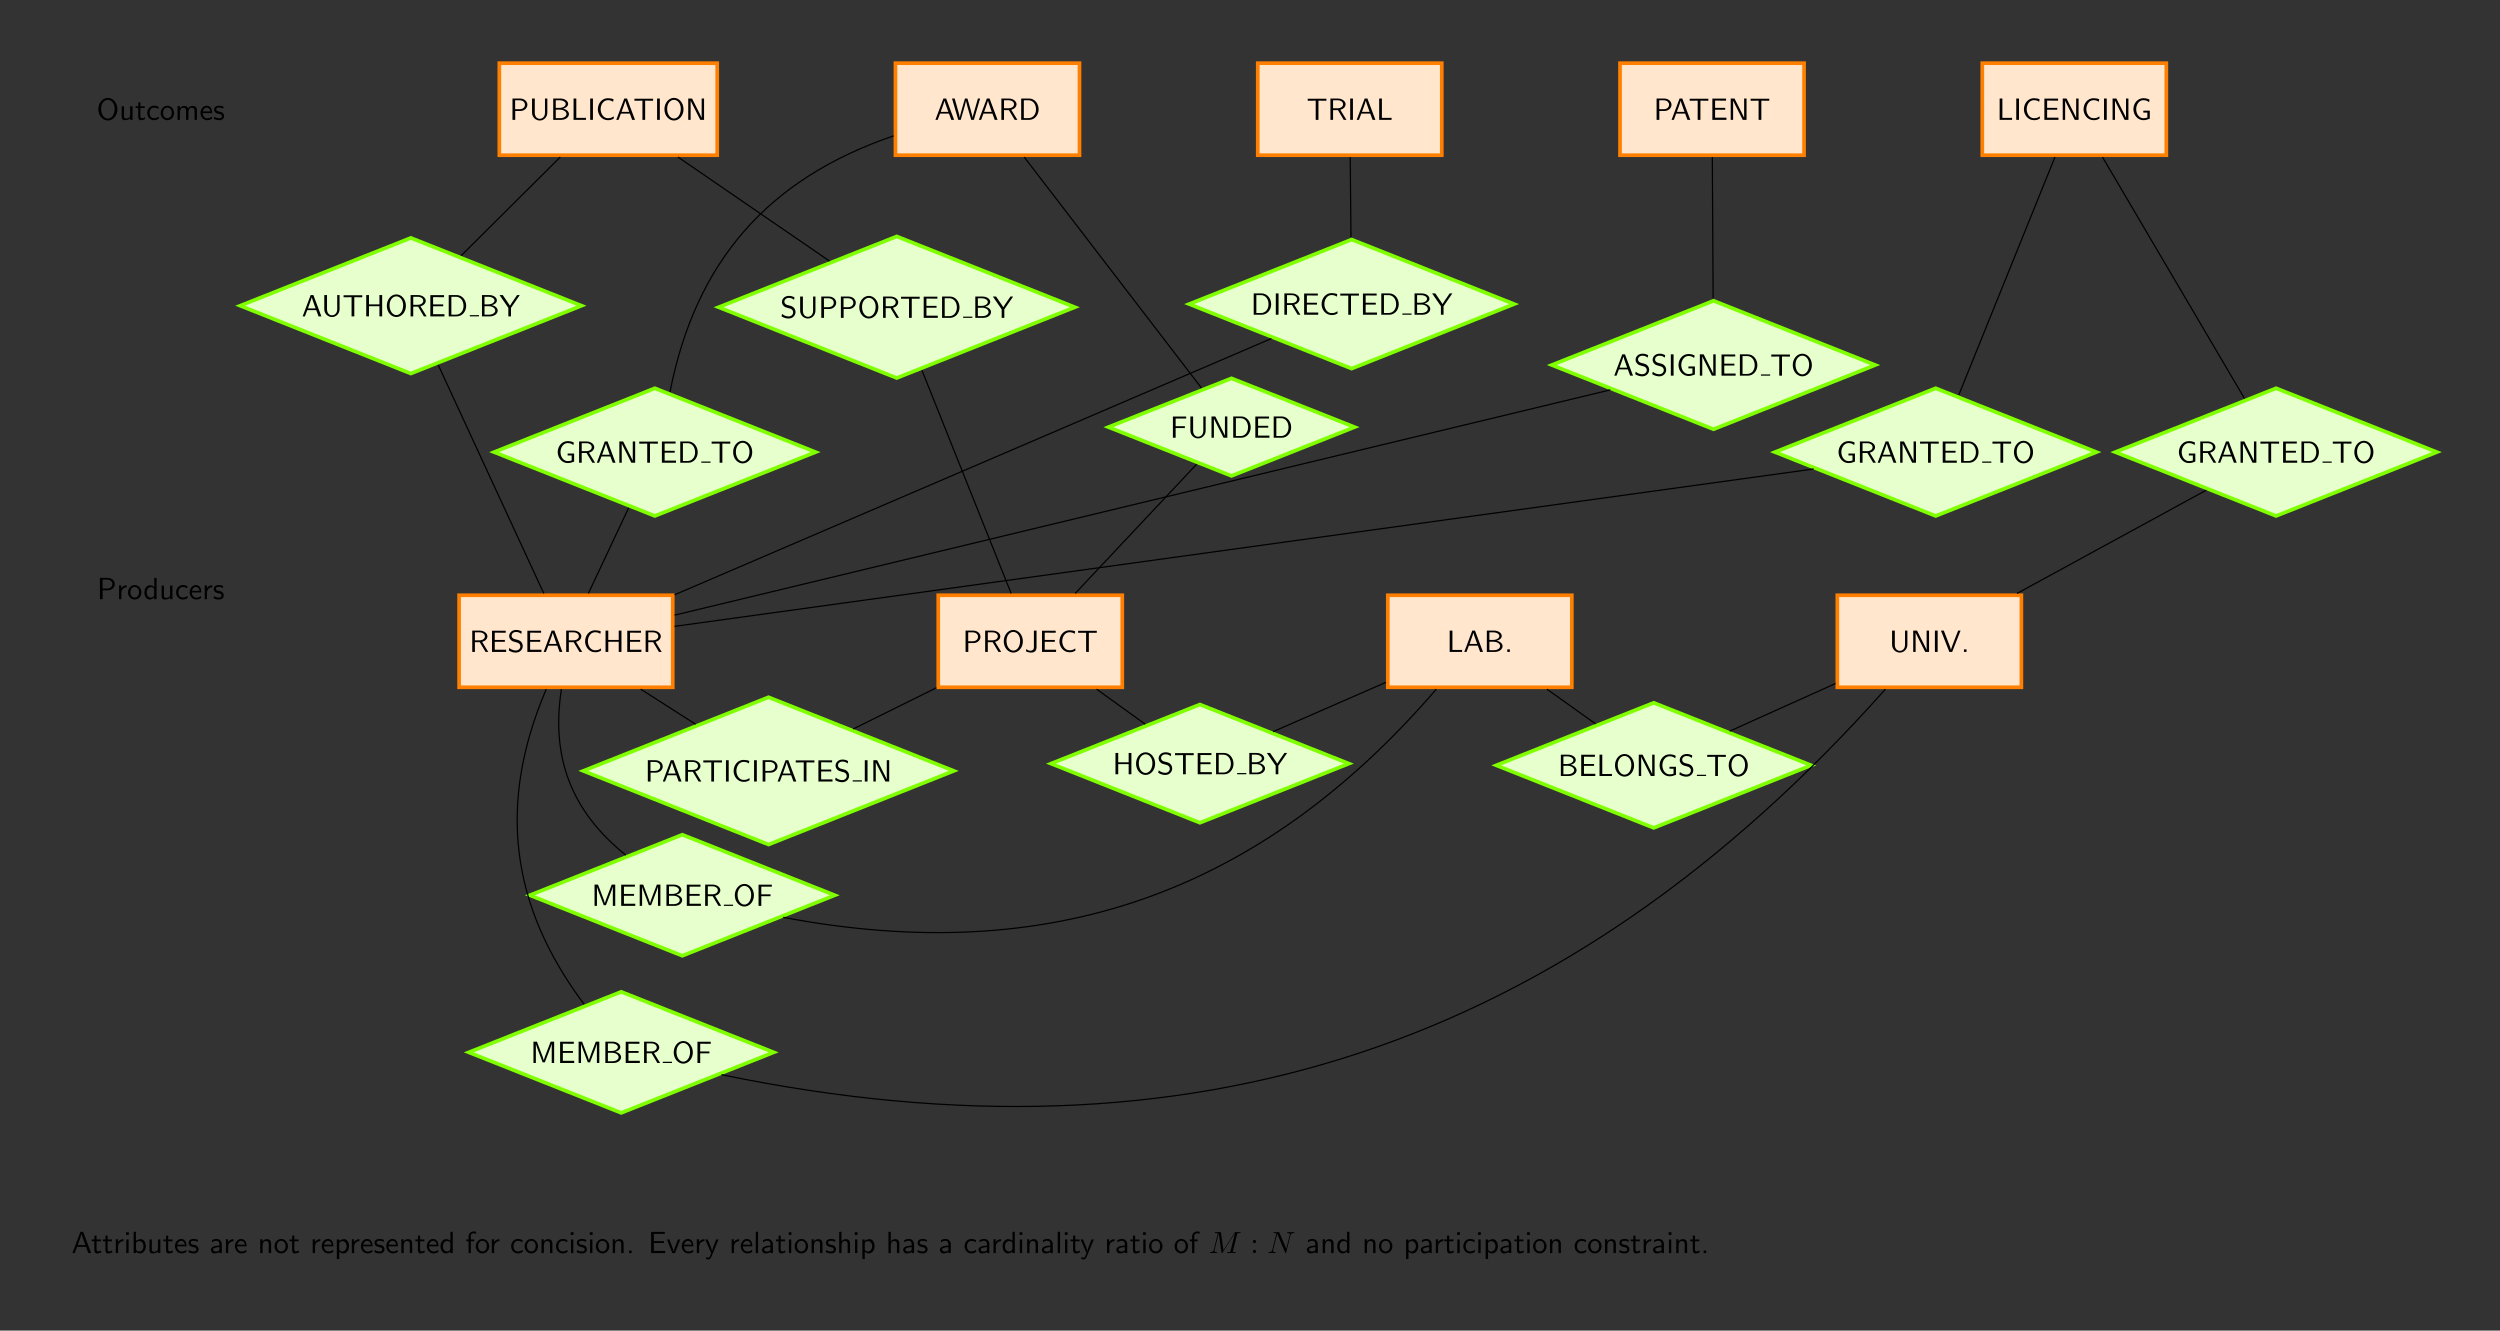 <?xml version="1.0" encoding="UTF-8"?>
<svg xmlns="http://www.w3.org/2000/svg" xmlns:xlink="http://www.w3.org/1999/xlink" width="811.995pt" height="432.183pt" viewBox="0 0 811.995 432.183" version="1.1">
<rect x="0" y="0" width="811.995" height="432.183" fill="#333333" stroke="none"/>
<defs>
<g>
<symbol overflow="visible" id="glyph0-0">
<path style="stroke:none;" d=""/>
</symbol>
<symbol overflow="visible" id="glyph0-1">
<path style="stroke:none;" d="M 3.516 -2.875 C 4.75 -2.875 5.797 -3.781 5.797 -4.906 C 5.797 -5.969 4.812 -6.922 3.438 -6.922 L 0.953 -6.922 L 0.953 0 L 1.844 0 L 1.844 -2.875 Z M 3.219 -6.359 C 4.312 -6.359 5 -5.75 5 -4.906 C 5 -4.109 4.359 -3.453 3.219 -3.453 L 1.812 -3.453 L 1.812 -6.359 Z M 3.219 -6.359 "/>
</symbol>
<symbol overflow="visible" id="glyph0-2">
<path style="stroke:none;" d="M 5.906 -6.922 L 5.141 -6.922 L 5.141 -2.312 C 5.141 -1 4.297 -0.344 3.453 -0.344 C 2.641 -0.344 1.828 -0.969 1.828 -2.312 L 1.828 -6.922 L 0.938 -6.922 L 0.938 -2.328 C 0.938 -0.875 2.109 0.219 3.453 0.219 C 4.781 0.219 5.906 -0.875 5.906 -2.328 Z M 5.906 -6.922 "/>
</symbol>
<symbol overflow="visible" id="glyph0-3">
<path style="stroke:none;" d="M 0.969 -6.922 L 0.969 0 L 3.594 0 C 5.031 0 6.078 -0.891 6.078 -1.875 C 6.078 -2.734 5.219 -3.453 4.156 -3.625 C 5.062 -3.844 5.812 -4.422 5.812 -5.188 C 5.812 -6.094 4.75 -6.922 3.328 -6.922 Z M 1.797 -3.891 L 1.797 -6.359 L 3.047 -6.359 C 4.156 -6.359 5.031 -5.828 5.031 -5.172 C 5.031 -4.578 4.328 -3.891 2.953 -3.891 Z M 1.797 -0.562 L 1.797 -3.297 L 3.234 -3.297 C 4.297 -3.297 5.281 -2.688 5.281 -1.891 C 5.281 -1.141 4.391 -0.562 3.312 -0.562 Z M 1.797 -0.562 "/>
</symbol>
<symbol overflow="visible" id="glyph0-4">
<path style="stroke:none;" d="M 1.828 -6.922 L 0.938 -6.922 L 0.938 0 L 4.969 0 L 4.969 -0.656 C 4.094 -0.641 3.203 -0.641 2.312 -0.641 L 1.828 -0.641 Z M 1.828 -6.922 "/>
</symbol>
<symbol overflow="visible" id="glyph0-5">
<path style="stroke:none;" d="M 1.828 -6.922 L 0.938 -6.922 L 0.938 0 L 1.828 0 Z M 1.828 -6.922 "/>
</symbol>
<symbol overflow="visible" id="glyph0-6">
<path style="stroke:none;" d="M 5.797 -1.141 C 5.219 -0.75 4.875 -0.531 3.891 -0.531 C 2.453 -0.531 1.562 -2.031 1.562 -3.469 C 1.562 -4.828 2.375 -6.391 3.906 -6.391 C 4.609 -6.391 5.062 -6.219 5.609 -5.875 L 5.75 -6.688 C 5.328 -6.891 4.562 -7.031 3.922 -7.031 C 2.078 -7.031 0.656 -5.469 0.656 -3.375 C 0.656 -1.797 1.844 0.109 3.922 0.109 C 4.828 0.109 5.219 -0.047 5.859 -0.453 Z M 5.797 -1.141 "/>
</symbol>
<symbol overflow="visible" id="glyph0-7">
<path style="stroke:none;" d="M 3.766 -6.922 L 2.875 -6.922 L 0.281 0 L 1.016 0 L 1.781 -2.031 L 4.688 -2.031 L 5.438 0 L 6.359 0 Z M 4.469 -2.594 L 2 -2.594 L 2.641 -4.391 C 2.844 -4.984 3.156 -5.828 3.234 -6.203 C 3.266 -6.062 3.328 -5.812 3.562 -5.156 Z M 4.469 -2.594 "/>
</symbol>
<symbol overflow="visible" id="glyph0-8">
<path style="stroke:none;" d="M 3.844 -6.219 L 4.719 -6.219 C 4.844 -6.219 4.969 -6.203 5.078 -6.203 L 6.422 -6.203 L 6.422 -6.859 L 0.359 -6.859 L 0.359 -6.203 L 1.688 -6.203 C 1.812 -6.203 1.938 -6.219 2.047 -6.219 L 2.953 -6.219 L 2.953 0 L 3.844 0 Z M 3.844 -6.219 "/>
</symbol>
<symbol overflow="visible" id="glyph0-9">
<path style="stroke:none;" d="M 6.766 -3.438 C 6.766 -5.531 5.328 -7.141 3.672 -7.141 C 1.969 -7.141 0.562 -5.516 0.562 -3.438 C 0.562 -1.328 2.031 0.219 3.656 0.219 C 5.328 0.219 6.766 -1.344 6.766 -3.438 Z M 3.672 -0.422 C 2.5 -0.422 1.453 -1.672 1.453 -3.594 C 1.453 -5.406 2.547 -6.5 3.656 -6.5 C 4.812 -6.5 5.875 -5.375 5.875 -3.594 C 5.875 -1.641 4.812 -0.422 3.672 -0.422 Z M 3.672 -0.422 "/>
</symbol>
<symbol overflow="visible" id="glyph0-10">
<path style="stroke:none;" d="M 2.188 -6.922 L 0.953 -6.922 L 0.953 0 L 1.734 0 L 1.734 -6.203 L 1.75 -6.203 C 1.938 -5.797 2.359 -4.953 2.406 -4.844 L 4.859 0 L 6.094 0 L 6.094 -6.922 L 5.312 -6.922 L 5.312 -0.703 L 5.297 -0.703 C 5.109 -1.109 4.688 -1.969 4.641 -2.078 Z M 2.188 -6.922 "/>
</symbol>
<symbol overflow="visible" id="glyph0-11">
<path style="stroke:none;" d="M 9.266 -6.922 L 8.547 -6.922 L 7.641 -3.781 C 7.375 -2.906 6.891 -1.219 6.844 -0.719 C 6.844 -0.734 6.781 -1.25 6.125 -3.516 L 5.141 -6.922 L 4.344 -6.922 L 3.438 -3.812 C 3.219 -3.047 2.719 -1.297 2.672 -0.734 L 2.656 -0.734 C 2.625 -1.141 2.359 -2.109 2.266 -2.438 L 1.797 -4.109 L 1 -6.922 L 0.141 -6.922 L 2.156 0 L 2.969 0 L 3.969 -3.453 C 4.172 -4.188 4.609 -5.672 4.672 -6.188 C 4.719 -5.891 4.953 -4.938 5.219 -4 L 6.375 0 L 7.234 0 Z M 9.266 -6.922 "/>
</symbol>
<symbol overflow="visible" id="glyph0-12">
<path style="stroke:none;" d="M 4.172 -3.25 C 5.203 -3.547 5.875 -4.25 5.875 -5.062 C 5.875 -6.047 4.781 -6.922 3.359 -6.922 L 0.953 -6.922 L 0.953 0 L 1.812 0 L 1.812 -3.156 L 3.391 -3.156 L 5.266 0 L 6.156 0 Z M 1.812 -3.766 L 1.812 -6.359 L 3.25 -6.359 C 4.406 -6.359 5.062 -5.766 5.062 -5.062 C 5.062 -4.359 4.422 -3.766 3.25 -3.766 Z M 1.812 -3.766 "/>
</symbol>
<symbol overflow="visible" id="glyph0-13">
<path style="stroke:none;" d="M 0.953 -6.922 L 0.953 0 L 3.578 0 C 5.281 0 6.625 -1.516 6.625 -3.406 C 6.625 -5.328 5.281 -6.922 3.562 -6.922 Z M 1.812 -0.562 L 1.812 -6.359 L 3.344 -6.359 C 4.734 -6.359 5.766 -5.156 5.766 -3.406 C 5.766 -1.703 4.734 -0.562 3.344 -0.562 Z M 1.812 -0.562 "/>
</symbol>
<symbol overflow="visible" id="glyph0-14">
<path style="stroke:none;" d="M 5.109 -3.281 L 5.109 -3.891 L 1.828 -3.891 L 1.828 -6.25 L 3.203 -6.25 C 3.312 -6.25 3.438 -6.234 3.562 -6.234 L 5.391 -6.234 L 5.391 -6.891 L 0.938 -6.891 L 0.938 0 L 5.516 0 L 5.516 -0.703 L 4.266 -0.703 C 4.141 -0.703 4.031 -0.703 3.906 -0.703 L 1.828 -0.703 L 1.828 -3.281 Z M 5.109 -3.281 "/>
</symbol>
<symbol overflow="visible" id="glyph0-15">
<path style="stroke:none;" d="M 5.984 -2.984 L 3.875 -2.984 L 3.875 -2.359 L 5.188 -2.359 L 5.188 -0.734 C 4.797 -0.594 4.312 -0.531 3.891 -0.531 C 2.578 -0.531 1.562 -1.859 1.562 -3.469 C 1.562 -5.031 2.547 -6.391 3.875 -6.391 C 4.672 -6.391 5.25 -6.156 5.75 -5.734 L 5.891 -6.547 C 5.328 -6.891 4.562 -7.031 3.891 -7.031 C 1.969 -7.031 0.656 -5.297 0.656 -3.469 C 0.656 -1.656 1.984 0.109 3.891 0.109 C 4.641 0.109 5.312 -0.094 5.984 -0.375 Z M 5.984 -2.984 "/>
</symbol>
<symbol overflow="visible" id="glyph0-16">
<path style="stroke:none;" d="M 4.641 -6.641 C 4.094 -6.969 3.531 -7.141 2.812 -7.141 C 1.422 -7.141 0.562 -6.156 0.562 -5.172 C 0.562 -4.75 0.703 -4.328 1.094 -3.906 C 1.516 -3.453 1.953 -3.344 2.547 -3.203 C 3.391 -2.984 3.484 -2.953 3.766 -2.719 C 3.969 -2.547 4.188 -2.219 4.188 -1.781 C 4.188 -1.125 3.641 -0.469 2.734 -0.469 C 2.328 -0.469 1.422 -0.562 0.594 -1.281 L 0.438 -0.469 C 1.312 0.078 2.109 0.219 2.734 0.219 C 4.062 0.219 4.969 -0.781 4.969 -1.891 C 4.969 -2.531 4.672 -3.016 4.453 -3.25 C 3.984 -3.75 3.656 -3.844 2.734 -4.062 C 2.156 -4.203 2 -4.25 1.688 -4.5 C 1.625 -4.562 1.344 -4.859 1.344 -5.297 C 1.344 -5.875 1.891 -6.484 2.797 -6.484 C 3.641 -6.484 4.109 -6.156 4.484 -5.844 Z M 4.641 -6.641 "/>
</symbol>
<symbol overflow="visible" id="glyph0-17">
<path style="stroke:none;" d="M 6.109 -6.922 L 5.219 -6.922 L 5.219 -3.891 L 1.828 -3.891 L 1.828 -6.922 L 0.938 -6.922 L 0.938 0 L 1.828 0 L 1.828 -3.297 L 5.219 -3.297 L 5.219 0 L 6.109 0 Z M 6.109 -6.922 "/>
</symbol>
<symbol overflow="visible" id="glyph0-18">
<path style="stroke:none;" d="M 3.875 -6.922 L 3.016 -6.922 L 3.016 -1.516 C 3.016 -1.344 3.016 -0.391 1.828 -0.391 C 1.422 -0.391 0.891 -0.562 0.562 -0.953 L 0.422 -0.203 C 0.656 -0.078 1.281 0.219 2.125 0.219 C 3.156 0.219 3.875 -0.359 3.875 -1.484 Z M 3.875 -6.922 "/>
</symbol>
<symbol overflow="visible" id="glyph0-19">
<path style="stroke:none;" d="M 1.797 -0.828 L 0.969 -0.828 L 0.969 0 L 1.797 0 Z M 1.797 -0.828 "/>
</symbol>
<symbol overflow="visible" id="glyph0-20">
<path style="stroke:none;" d="M 6.5 -6.922 L 5.719 -6.922 L 4.391 -3.516 C 4.234 -3.094 3.484 -1.172 3.406 -0.719 L 3.391 -0.719 C 3.312 -1.109 2.875 -2.219 2.797 -2.453 L 1.062 -6.922 L 0.141 -6.922 L 2.859 0 L 3.781 0 Z M 6.5 -6.922 "/>
</symbol>
<symbol overflow="visible" id="glyph0-21">
<path style="stroke:none;" d="M 6.609 -6.922 L 5.734 -6.922 L 4.188 -4.672 C 4.141 -4.594 4.094 -4.516 4.016 -4.406 L 3.406 -3.453 C 3.219 -3.766 3.219 -3.781 3.047 -4.031 L 1.078 -6.922 L 0.031 -6.922 L 2.891 -2.766 L 2.891 0 L 3.75 0 L 3.75 -2.766 Z M 6.609 -6.922 "/>
</symbol>
<symbol overflow="visible" id="glyph0-22">
<path style="stroke:none;" d="M 4.828 -3.141 L 4.828 -3.75 L 1.828 -3.75 L 1.828 -6.25 L 3.125 -6.25 C 3.25 -6.25 3.375 -6.234 3.484 -6.234 L 5.25 -6.234 L 5.25 -6.891 L 0.938 -6.891 L 0.938 0 L 1.828 0 L 1.828 -3.141 Z M 4.828 -3.141 "/>
</symbol>
<symbol overflow="visible" id="glyph0-23">
<path style="stroke:none;" d="M 5.281 -3.531 C 4.938 -2.625 4.469 -1.391 4.359 -0.922 L 4.344 -0.922 C 4.297 -1.141 4.172 -1.5 4.031 -1.922 L 2.469 -6.047 L 2.125 -6.922 L 1 -6.922 L 1 0 L 1.781 0 L 1.781 -6.188 C 1.844 -5.859 2.25 -4.781 2.5 -4.094 L 3.984 -0.219 L 4.703 -0.219 L 6.031 -3.688 C 6.344 -4.5 6.438 -4.75 6.516 -4.953 C 6.609 -5.25 6.875 -5.969 6.922 -6.188 L 6.938 -6.188 L 6.938 0 L 7.719 0 L 7.719 -6.922 L 6.578 -6.922 Z M 5.281 -3.531 "/>
</symbol>
<symbol overflow="visible" id="glyph0-24">
<path style="stroke:none;" d="M 4.344 -4.422 L 3.562 -4.422 L 3.562 -1.531 C 3.562 -0.781 3 -0.438 2.359 -0.438 C 1.656 -0.438 1.578 -0.703 1.578 -1.125 L 1.578 -4.422 L 0.812 -4.422 L 0.812 -1.094 C 0.812 -0.375 1.031 0.109 1.859 0.109 C 2.391 0.109 3.094 -0.047 3.594 -0.484 L 3.594 0 L 4.344 0 Z M 4.344 -4.422 "/>
</symbol>
<symbol overflow="visible" id="glyph0-25">
<path style="stroke:none;" d="M 1.75 -3.844 L 3.156 -3.844 L 3.156 -4.422 L 1.75 -4.422 L 1.75 -5.688 L 1.062 -5.688 L 1.062 -4.422 L 0.188 -4.422 L 0.188 -3.844 L 1.031 -3.844 L 1.031 -1.188 C 1.031 -0.594 1.172 0.109 1.859 0.109 C 2.547 0.109 3.062 -0.141 3.312 -0.266 L 3.156 -0.859 C 2.891 -0.641 2.578 -0.531 2.25 -0.531 C 1.891 -0.531 1.75 -0.828 1.75 -1.359 Z M 1.75 -3.844 "/>
</symbol>
<symbol overflow="visible" id="glyph0-26">
<path style="stroke:none;" d="M 4.094 -4.172 C 3.5 -4.5 3.156 -4.594 2.547 -4.594 C 1.172 -4.594 0.359 -3.391 0.359 -2.219 C 0.359 -0.984 1.266 0.109 2.516 0.109 C 3.047 0.109 3.594 -0.031 4.141 -0.406 L 4.078 -1.062 C 3.562 -0.672 3.031 -0.531 2.516 -0.531 C 1.688 -0.531 1.141 -1.25 1.141 -2.219 C 1.141 -3 1.5 -3.953 2.562 -3.953 C 3.078 -3.953 3.422 -3.875 3.969 -3.516 Z M 4.094 -4.172 "/>
</symbol>
<symbol overflow="visible" id="glyph0-27">
<path style="stroke:none;" d="M 4.672 -2.188 C 4.672 -3.531 3.672 -4.594 2.5 -4.594 C 1.266 -4.594 0.297 -3.5 0.297 -2.188 C 0.297 -0.875 1.312 0.109 2.484 0.109 C 3.672 0.109 4.672 -0.891 4.672 -2.188 Z M 2.484 -0.531 C 1.797 -0.531 1.078 -1.094 1.078 -2.297 C 1.078 -3.5 1.828 -3.984 2.484 -3.984 C 3.188 -3.984 3.891 -3.469 3.891 -2.297 C 3.891 -1.109 3.219 -0.531 2.484 -0.531 Z M 2.484 -0.531 "/>
</symbol>
<symbol overflow="visible" id="glyph0-28">
<path style="stroke:none;" d="M 7.109 -2.969 C 7.109 -3.641 6.953 -4.531 5.734 -4.531 C 5.141 -4.531 4.625 -4.25 4.25 -3.719 C 4 -4.469 3.297 -4.531 2.984 -4.531 C 2.266 -4.531 1.797 -4.125 1.531 -3.766 L 1.531 -4.484 L 0.812 -4.484 L 0.812 0 L 1.578 0 L 1.578 -2.438 C 1.578 -3.125 1.859 -3.922 2.594 -3.922 C 3.516 -3.922 3.562 -3.281 3.562 -2.906 L 3.562 0 L 4.344 0 L 4.344 -2.438 C 4.344 -3.125 4.609 -3.922 5.359 -3.922 C 6.281 -3.922 6.328 -3.281 6.328 -2.906 L 6.328 0 L 7.109 0 Z M 7.109 -2.969 "/>
</symbol>
<symbol overflow="visible" id="glyph0-29">
<path style="stroke:none;" d="M 4.125 -2.188 C 4.125 -2.516 4.109 -3.266 3.734 -3.875 C 3.312 -4.484 2.719 -4.594 2.359 -4.594 C 1.25 -4.594 0.344 -3.531 0.344 -2.25 C 0.344 -0.938 1.312 0.109 2.5 0.109 C 3.125 0.109 3.703 -0.125 4.094 -0.406 L 4.031 -1.062 C 3.406 -0.531 2.734 -0.5 2.516 -0.5 C 1.719 -0.5 1.078 -1.203 1.047 -2.188 Z M 1.094 -2.734 C 1.25 -3.484 1.781 -3.984 2.359 -3.984 C 2.875 -3.984 3.422 -3.656 3.562 -2.734 Z M 1.094 -2.734 "/>
</symbol>
<symbol overflow="visible" id="glyph0-30">
<path style="stroke:none;" d="M 3.422 -4.281 C 2.906 -4.516 2.5 -4.594 1.984 -4.594 C 1.734 -4.594 0.328 -4.594 0.328 -3.297 C 0.328 -2.797 0.625 -2.484 0.875 -2.297 C 1.172 -2.078 1.391 -2.031 1.938 -1.922 C 2.297 -1.859 2.875 -1.734 2.875 -1.203 C 2.875 -0.516 2.094 -0.516 1.938 -0.516 C 1.141 -0.516 0.578 -0.891 0.406 -1 L 0.281 -0.328 C 0.594 -0.172 1.141 0.109 1.953 0.109 C 2.141 0.109 2.688 0.109 3.109 -0.203 C 3.422 -0.453 3.594 -0.844 3.594 -1.281 C 3.594 -1.828 3.219 -2.156 3.203 -2.188 C 2.812 -2.547 2.547 -2.609 2.047 -2.688 C 1.5 -2.797 1.031 -2.906 1.031 -3.391 C 1.031 -4 1.75 -4 1.891 -4 C 2.203 -4 2.734 -3.969 3.297 -3.625 Z M 3.422 -4.281 "/>
</symbol>
<symbol overflow="visible" id="glyph0-31">
<path style="stroke:none;" d="M 1.562 -2.141 C 1.562 -3.125 2.281 -3.844 3.266 -3.875 L 3.266 -4.531 C 2.375 -4.531 1.828 -4.031 1.516 -3.578 L 1.516 -4.484 L 0.812 -4.484 L 0.812 0 L 1.562 0 Z M 1.562 -2.141 "/>
</symbol>
<symbol overflow="visible" id="glyph0-32">
<path style="stroke:none;" d="M 4.328 -6.922 L 3.578 -6.922 L 3.578 -3.984 C 3.047 -4.422 2.5 -4.531 2.125 -4.531 C 1.141 -4.531 0.359 -3.5 0.359 -2.219 C 0.359 -0.906 1.125 0.109 2.078 0.109 C 2.406 0.109 2.984 0.016 3.547 -0.516 L 3.547 0 L 4.328 0 Z M 3.547 -1.391 C 3.547 -1.25 3.531 -1.062 3.219 -0.781 C 2.984 -0.578 2.734 -0.5 2.484 -0.5 C 1.859 -0.5 1.141 -0.969 1.141 -2.203 C 1.141 -3.516 2 -3.922 2.578 -3.922 C 3.031 -3.922 3.328 -3.703 3.547 -3.375 Z M 3.547 -1.391 "/>
</symbol>
<symbol overflow="visible" id="glyph0-33">
<path style="stroke:none;" d="M 1.625 -6.781 L 0.734 -6.781 L 0.734 -5.891 L 1.625 -5.891 Z M 1.562 -4.422 L 0.812 -4.422 L 0.812 0 L 1.562 0 Z M 1.562 -4.422 "/>
</symbol>
<symbol overflow="visible" id="glyph0-34">
<path style="stroke:none;" d="M 1.562 -6.922 L 0.812 -6.922 L 0.812 0 L 1.594 0 L 1.594 -0.453 C 1.828 -0.234 2.266 0.109 2.938 0.109 C 3.922 0.109 4.781 -0.891 4.781 -2.219 C 4.781 -3.453 4.109 -4.531 3.172 -4.531 C 2.781 -4.531 2.156 -4.438 1.562 -3.953 Z M 1.594 -3.344 C 1.75 -3.578 2.109 -3.922 2.656 -3.922 C 3.25 -3.922 4 -3.5 4 -2.219 C 4 -0.922 3.172 -0.5 2.562 -0.5 C 2.172 -0.5 1.844 -0.672 1.594 -1.141 Z M 1.594 -3.344 "/>
</symbol>
<symbol overflow="visible" id="glyph0-35">
<path style="stroke:none;" d="M 3.984 -2.875 C 3.984 -3.891 3.25 -4.594 2.328 -4.594 C 1.688 -4.594 1.234 -4.438 0.766 -4.172 L 0.828 -3.516 C 1.344 -3.875 1.844 -4 2.328 -4 C 2.797 -4 3.203 -3.609 3.203 -2.875 L 3.203 -2.438 C 1.703 -2.422 0.438 -2 0.438 -1.125 C 0.438 -0.703 0.703 0.109 1.578 0.109 C 1.719 0.109 2.656 0.094 3.234 -0.359 L 3.234 0 L 3.984 0 Z M 3.203 -1.312 C 3.203 -1.125 3.203 -0.875 2.859 -0.688 C 2.578 -0.516 2.188 -0.5 2.078 -0.5 C 1.609 -0.5 1.156 -0.734 1.156 -1.141 C 1.156 -1.844 2.766 -1.906 3.203 -1.938 Z M 3.203 -1.312 "/>
</symbol>
<symbol overflow="visible" id="glyph0-36">
<path style="stroke:none;" d="M 4.344 -2.969 C 4.344 -3.625 4.188 -4.531 2.969 -4.531 C 2.078 -4.531 1.578 -3.859 1.531 -3.781 L 1.531 -4.484 L 0.812 -4.484 L 0.812 0 L 1.578 0 L 1.578 -2.438 C 1.578 -3.094 1.828 -3.922 2.594 -3.922 C 3.547 -3.922 3.562 -3.219 3.562 -2.906 L 3.562 0 L 4.344 0 Z M 4.344 -2.969 "/>
</symbol>
<symbol overflow="visible" id="glyph0-37">
<path style="stroke:none;" d="M 1.594 -0.453 C 1.906 -0.172 2.344 0.109 2.938 0.109 C 3.906 0.109 4.781 -0.875 4.781 -2.219 C 4.781 -3.422 4.156 -4.531 3.203 -4.531 C 2.609 -4.531 2.031 -4.328 1.562 -3.938 L 1.562 -4.422 L 0.812 -4.422 L 0.812 1.938 L 1.594 1.938 Z M 1.594 -3.312 C 1.828 -3.672 2.219 -3.891 2.656 -3.891 C 3.406 -3.891 4 -3.141 4 -2.219 C 4 -1.203 3.297 -0.5 2.547 -0.5 C 2.156 -0.5 1.891 -0.703 1.688 -0.969 C 1.594 -1.109 1.594 -1.141 1.594 -1.312 Z M 1.594 -3.312 "/>
</symbol>
<symbol overflow="visible" id="glyph0-38">
<path style="stroke:none;" d="M 1.75 -3.844 L 2.844 -3.844 L 2.844 -4.422 L 1.719 -4.422 L 1.719 -5.609 C 1.719 -6.344 2.391 -6.422 2.656 -6.422 C 2.844 -6.422 3.125 -6.406 3.453 -6.25 L 3.453 -6.922 C 3.344 -6.953 3.031 -7.031 2.656 -7.031 C 1.719 -7.031 1 -6.312 1 -5.328 L 1 -4.422 L 0.266 -4.422 L 0.266 -3.844 L 1 -3.844 L 1 0 L 1.75 0 Z M 1.75 -3.844 "/>
</symbol>
<symbol overflow="visible" id="glyph0-39">
<path style="stroke:none;" d="M 4.453 -4.422 L 3.703 -4.422 L 2.906 -2.359 C 2.703 -1.797 2.391 -1 2.312 -0.531 L 2.297 -0.531 C 2.25 -0.891 1.984 -1.578 1.891 -1.844 L 0.922 -4.422 L 0.141 -4.422 L 1.859 0 L 2.734 0 Z M 4.453 -4.422 "/>
</symbol>
<symbol overflow="visible" id="glyph0-40">
<path style="stroke:none;" d="M 4.453 -4.422 L 3.703 -4.422 C 2.406 -1.25 2.375 -0.797 2.375 -0.562 L 2.359 -0.562 C 2.297 -1.234 1.5 -3.094 1.469 -3.188 L 0.922 -4.422 L 0.141 -4.422 L 2.078 0 C 1.953 0.312 1.75 0.812 1.719 0.891 C 1.453 1.469 1.281 1.469 1.141 1.469 C 0.984 1.469 0.672 1.438 0.375 1.312 L 0.422 1.969 C 0.641 2.016 0.922 2.047 1.141 2.047 C 1.5 2.047 1.859 1.922 2.266 0.906 Z M 4.453 -4.422 "/>
</symbol>
<symbol overflow="visible" id="glyph0-41">
<path style="stroke:none;" d="M 1.562 -6.922 L 0.812 -6.922 L 0.812 0 L 1.562 0 Z M 1.562 -6.922 "/>
</symbol>
<symbol overflow="visible" id="glyph0-42">
<path style="stroke:none;" d="M 4.344 -2.969 C 4.344 -3.625 4.188 -4.531 2.969 -4.531 C 2.359 -4.531 1.875 -4.234 1.562 -3.812 L 1.562 -6.922 L 0.812 -6.922 L 0.812 0 L 1.578 0 L 1.578 -2.438 C 1.578 -3.094 1.828 -3.922 2.594 -3.922 C 3.547 -3.922 3.562 -3.219 3.562 -2.906 L 3.562 0 L 4.344 0 Z M 4.344 -2.969 "/>
</symbol>
<symbol overflow="visible" id="glyph1-0">
<path style="stroke:none;" d=""/>
</symbol>
<symbol overflow="visible" id="glyph1-1">
<path style="stroke:none;" d="M 9.234 -6.047 C 9.328 -6.406 9.344 -6.5 10.094 -6.5 C 10.312 -6.5 10.406 -6.5 10.406 -6.703 C 10.406 -6.812 10.312 -6.812 10.141 -6.812 L 8.828 -6.812 C 8.562 -6.812 8.547 -6.812 8.438 -6.625 L 4.797 -0.938 L 4.016 -6.578 C 3.984 -6.812 3.969 -6.812 3.703 -6.812 L 2.344 -6.812 C 2.156 -6.812 2.047 -6.812 2.047 -6.625 C 2.047 -6.5 2.141 -6.5 2.328 -6.5 C 2.469 -6.5 2.641 -6.484 2.766 -6.484 C 2.922 -6.453 2.984 -6.438 2.984 -6.312 C 2.984 -6.281 2.969 -6.25 2.938 -6.125 L 1.672 -1.062 C 1.578 -0.656 1.406 -0.344 0.594 -0.312 C 0.547 -0.312 0.422 -0.297 0.422 -0.125 C 0.422 -0.031 0.484 0 0.562 0 C 0.875 0 1.219 -0.031 1.562 -0.031 C 1.891 -0.031 2.25 0 2.578 0 C 2.625 0 2.766 0 2.766 -0.203 C 2.766 -0.312 2.656 -0.312 2.578 -0.312 C 2.016 -0.312 1.906 -0.516 1.906 -0.75 C 1.906 -0.812 1.906 -0.875 1.938 -0.984 L 3.297 -6.406 L 3.312 -6.406 L 4.172 -0.234 C 4.188 -0.109 4.203 0 4.312 0 C 4.422 0 4.484 -0.109 4.531 -0.172 L 8.562 -6.484 L 8.578 -6.484 L 7.141 -0.781 C 7.047 -0.391 7.031 -0.312 6.234 -0.312 C 6.078 -0.312 5.969 -0.312 5.969 -0.125 C 5.969 0 6.078 0 6.109 0 C 6.391 0 7.062 -0.031 7.344 -0.031 C 7.75 -0.031 8.188 0 8.594 0 C 8.656 0 8.781 0 8.781 -0.203 C 8.781 -0.312 8.688 -0.312 8.5 -0.312 C 8.141 -0.312 7.859 -0.312 7.859 -0.484 C 7.859 -0.531 7.859 -0.547 7.906 -0.734 Z M 9.234 -6.047 "/>
</symbol>
<symbol overflow="visible" id="glyph1-2">
<path style="stroke:none;" d="M 7.531 -5.766 C 7.641 -6.156 7.812 -6.469 8.609 -6.5 C 8.656 -6.5 8.781 -6.516 8.781 -6.703 C 8.781 -6.703 8.781 -6.812 8.656 -6.812 C 8.328 -6.812 7.969 -6.781 7.641 -6.781 C 7.312 -6.781 6.953 -6.812 6.625 -6.812 C 6.562 -6.812 6.453 -6.812 6.453 -6.609 C 6.453 -6.5 6.547 -6.5 6.625 -6.5 C 7.203 -6.484 7.312 -6.281 7.312 -6.062 C 7.312 -6.031 7.281 -5.875 7.281 -5.859 L 6.156 -1.422 L 3.953 -6.625 C 3.875 -6.797 3.875 -6.812 3.641 -6.812 L 2.297 -6.812 C 2.109 -6.812 2.016 -6.812 2.016 -6.609 C 2.016 -6.5 2.109 -6.5 2.297 -6.5 C 2.344 -6.5 2.969 -6.5 2.969 -6.406 L 1.641 -1.062 C 1.531 -0.656 1.359 -0.344 0.562 -0.312 C 0.5 -0.312 0.391 -0.297 0.391 -0.109 C 0.391 -0.047 0.438 0 0.516 0 C 0.844 0 1.188 -0.031 1.516 -0.031 C 1.859 -0.031 2.219 0 2.547 0 C 2.594 0 2.719 0 2.719 -0.203 C 2.719 -0.297 2.625 -0.312 2.516 -0.312 C 1.938 -0.328 1.859 -0.547 1.859 -0.75 C 1.859 -0.812 1.875 -0.875 1.906 -0.984 L 3.219 -6.234 C 3.266 -6.188 3.266 -6.156 3.312 -6.062 L 5.797 -0.188 C 5.859 -0.016 5.891 0 5.984 0 C 6.094 0 6.094 -0.031 6.141 -0.203 Z M 7.531 -5.766 "/>
</symbol>
<symbol overflow="visible" id="glyph2-0">
<path style="stroke:none;" d=""/>
</symbol>
<symbol overflow="visible" id="glyph2-1">
<path style="stroke:none;" d="M 1.906 -3.766 C 1.906 -4.062 1.672 -4.297 1.391 -4.297 C 1.094 -4.297 0.859 -4.062 0.859 -3.766 C 0.859 -3.484 1.094 -3.234 1.391 -3.234 C 1.672 -3.234 1.906 -3.484 1.906 -3.766 Z M 1.906 -0.531 C 1.906 -0.812 1.672 -1.062 1.391 -1.062 C 1.094 -1.062 0.859 -0.812 0.859 -0.531 C 0.859 -0.234 1.094 0 1.391 0 C 1.672 0 1.906 -0.234 1.906 -0.531 Z M 1.906 -0.531 "/>
</symbol>
</g>
</defs>
<g id="surface1">
<path style="fill-rule:nonzero;fill:rgb(100%,89.999%,79.999%);fill-opacity:1;stroke-width:1.196;stroke-linecap:butt;stroke-linejoin:miter;stroke:rgb(100%,50%,0%);stroke-opacity:1;stroke-miterlimit:10;" d="M -35.388 -14.943 L 35.389 -14.943 L 35.389 14.944 L -35.388 14.944 Z M -35.388 -14.943 " transform="matrix(1,0,0,-1,197.568,35.467)"/>
<g style="fill:rgb(0%,0%,0%);fill-opacity:1;">
  <use xlink:href="#glyph0-1" x="165.501" y="38.926"/>
  <use xlink:href="#glyph0-2" x="171.866" y="38.926"/>
  <use xlink:href="#glyph0-3" x="178.715" y="38.926"/>
  <use xlink:href="#glyph0-4" x="185.357" y="38.926"/>
  <use xlink:href="#glyph0-5" x="190.754" y="38.926"/>
  <use xlink:href="#glyph0-6" x="193.522" y="38.926"/>
  <use xlink:href="#glyph0-7" x="199.887" y="38.926"/>
</g>
<g style="fill:rgb(0%,0%,0%);fill-opacity:1;">
  <use xlink:href="#glyph0-8" x="205.702" y="38.926"/>
  <use xlink:href="#glyph0-5" x="212.483" y="38.926"/>
</g>
<g style="fill:rgb(0%,0%,0%);fill-opacity:1;">
  <use xlink:href="#glyph0-9" x="215.24" y="38.926"/>
</g>
<g style="fill:rgb(0%,0%,0%);fill-opacity:1;">
  <use xlink:href="#glyph0-10" x="222.584" y="38.926"/>
</g>
<path style="fill-rule:nonzero;fill:rgb(100%,89.999%,79.999%);fill-opacity:1;stroke-width:1.196;stroke-linecap:butt;stroke-linejoin:miter;stroke:rgb(100%,50%,0%);stroke-opacity:1;stroke-miterlimit:10;" d="M 93.276 -14.943 L 153.053 -14.943 L 153.053 14.944 L 93.276 14.944 Z M 93.276 -14.943 " transform="matrix(1,0,0,-1,197.568,35.467)"/>
<g style="fill:rgb(0%,0%,0%);fill-opacity:1;">
  <use xlink:href="#glyph0-7" x="303.54" y="38.926"/>
</g>
<g style="fill:rgb(0%,0%,0%);fill-opacity:1;">
  <use xlink:href="#glyph0-11" x="309.076" y="38.926"/>
</g>
<g style="fill:rgb(0%,0%,0%);fill-opacity:1;">
  <use xlink:href="#glyph0-7" x="317.649" y="38.926"/>
  <use xlink:href="#glyph0-12" x="324.291" y="38.926"/>
  <use xlink:href="#glyph0-13" x="330.725" y="38.926"/>
</g>
<path style="fill-rule:nonzero;fill:rgb(100%,89.999%,79.999%);fill-opacity:1;stroke-width:1.196;stroke-linecap:butt;stroke-linejoin:miter;stroke:rgb(100%,50%,0%);stroke-opacity:1;stroke-miterlimit:10;" d="M 210.944 -14.943 L 270.721 -14.943 L 270.721 14.944 L 210.944 14.944 Z M 210.944 -14.943 " transform="matrix(1,0,0,-1,197.568,35.467)"/>
<g style="fill:rgb(0%,0%,0%);fill-opacity:1;">
  <use xlink:href="#glyph0-8" x="424.387" y="38.926"/>
  <use xlink:href="#glyph0-12" x="431.168" y="38.926"/>
  <use xlink:href="#glyph0-5" x="437.601" y="38.926"/>
  <use xlink:href="#glyph0-7" x="440.369" y="38.926"/>
  <use xlink:href="#glyph0-4" x="447.011" y="38.926"/>
</g>
<path style="fill-rule:nonzero;fill:rgb(100%,89.999%,79.999%);fill-opacity:1;stroke-width:1.196;stroke-linecap:butt;stroke-linejoin:miter;stroke:rgb(100%,50%,0%);stroke-opacity:1;stroke-miterlimit:10;" d="M 328.608 -14.943 L 388.385 -14.943 L 388.385 14.944 L 328.608 14.944 Z M 328.608 -14.943 " transform="matrix(1,0,0,-1,197.568,35.467)"/>
<g style="fill:rgb(0%,0%,0%);fill-opacity:1;">
  <use xlink:href="#glyph0-1" x="537.105" y="38.926"/>
</g>
<g style="fill:rgb(0%,0%,0%);fill-opacity:1;">
  <use xlink:href="#glyph0-7" x="542.643" y="38.926"/>
</g>
<g style="fill:rgb(0%,0%,0%);fill-opacity:1;">
  <use xlink:href="#glyph0-8" x="548.448" y="38.926"/>
  <use xlink:href="#glyph0-14" x="555.229" y="38.926"/>
  <use xlink:href="#glyph0-10" x="561.179" y="38.926"/>
  <use xlink:href="#glyph0-8" x="568.235" y="38.926"/>
</g>
<path style="fill-rule:nonzero;fill:rgb(100%,89.999%,79.999%);fill-opacity:1;stroke-width:1.196;stroke-linecap:butt;stroke-linejoin:miter;stroke:rgb(100%,50%,0%);stroke-opacity:1;stroke-miterlimit:10;" d="M 446.276 -14.943 L 506.053 -14.943 L 506.053 14.944 L 446.276 14.944 Z M 446.276 -14.943 " transform="matrix(1,0,0,-1,197.568,35.467)"/>
<g style="fill:rgb(0%,0%,0%);fill-opacity:1;">
  <use xlink:href="#glyph0-4" x="648.542" y="38.926"/>
  <use xlink:href="#glyph0-5" x="653.939" y="38.926"/>
  <use xlink:href="#glyph0-6" x="656.706" y="38.926"/>
  <use xlink:href="#glyph0-14" x="663.071" y="38.926"/>
  <use xlink:href="#glyph0-10" x="669.021" y="38.926"/>
  <use xlink:href="#glyph0-6" x="676.078" y="38.926"/>
  <use xlink:href="#glyph0-5" x="682.443" y="38.926"/>
  <use xlink:href="#glyph0-10" x="685.21" y="38.926"/>
  <use xlink:href="#glyph0-15" x="692.267" y="38.926"/>
</g>
<path style="fill-rule:nonzero;fill:rgb(100%,89.999%,79.999%);fill-opacity:1;stroke-width:1.196;stroke-linecap:butt;stroke-linejoin:miter;stroke:rgb(100%,50%,0%);stroke-opacity:1;stroke-miterlimit:10;" d="M -48.455 -187.763 L 20.936 -187.763 L 20.936 -157.873 L -48.455 -157.873 Z M -48.455 -187.763 " transform="matrix(1,0,0,-1,197.568,35.467)"/>
<g style="fill:rgb(0%,0%,0%);fill-opacity:1;">
  <use xlink:href="#glyph0-12" x="152.433" y="211.742"/>
  <use xlink:href="#glyph0-14" x="158.867" y="211.742"/>
  <use xlink:href="#glyph0-16" x="164.817" y="211.742"/>
  <use xlink:href="#glyph0-14" x="170.352" y="211.742"/>
  <use xlink:href="#glyph0-7" x="176.301" y="211.742"/>
  <use xlink:href="#glyph0-12" x="182.943" y="211.742"/>
  <use xlink:href="#glyph0-6" x="189.377" y="211.742"/>
  <use xlink:href="#glyph0-17" x="195.742" y="211.742"/>
  <use xlink:href="#glyph0-14" x="202.799" y="211.742"/>
  <use xlink:href="#glyph0-12" x="208.749" y="211.742"/>
</g>
<path style="fill-rule:nonzero;fill:rgb(100%,89.999%,79.999%);fill-opacity:1;stroke-width:1.196;stroke-linecap:butt;stroke-linejoin:miter;stroke:rgb(100%,50%,0%);stroke-opacity:1;stroke-miterlimit:10;" d="M 107.174 -187.763 L 166.948 -187.763 L 166.948 -157.873 L 107.174 -157.873 Z M 107.174 -187.763 " transform="matrix(1,0,0,-1,197.568,35.467)"/>
<g style="fill:rgb(0%,0%,0%);fill-opacity:1;">
  <use xlink:href="#glyph0-1" x="312.661" y="211.742"/>
  <use xlink:href="#glyph0-12" x="319.026" y="211.742"/>
  <use xlink:href="#glyph0-9" x="325.46" y="211.742"/>
  <use xlink:href="#glyph0-18" x="332.793" y="211.742"/>
  <use xlink:href="#glyph0-14" x="337.498" y="211.742"/>
  <use xlink:href="#glyph0-6" x="343.447" y="211.742"/>
  <use xlink:href="#glyph0-8" x="349.813" y="211.742"/>
</g>
<path style="fill-rule:nonzero;fill:rgb(100%,89.999%,79.999%);fill-opacity:1;stroke-width:1.196;stroke-linecap:butt;stroke-linejoin:miter;stroke:rgb(100%,50%,0%);stroke-opacity:1;stroke-miterlimit:10;" d="M 253.186 -187.763 L 312.963 -187.763 L 312.963 -157.873 L 253.186 -157.873 Z M 253.186 -187.763 " transform="matrix(1,0,0,-1,197.568,35.467)"/>
<g style="fill:rgb(0%,0%,0%);fill-opacity:1;">
  <use xlink:href="#glyph0-4" x="469.914" y="211.742"/>
  <use xlink:href="#glyph0-7" x="475.311" y="211.742"/>
  <use xlink:href="#glyph0-3" x="481.953" y="211.742"/>
  <use xlink:href="#glyph0-19" x="488.595" y="211.742"/>
</g>
<path style="fill-rule:nonzero;fill:rgb(100%,89.999%,79.999%);fill-opacity:1;stroke-width:1.196;stroke-linecap:butt;stroke-linejoin:miter;stroke:rgb(100%,50%,0%);stroke-opacity:1;stroke-miterlimit:10;" d="M 399.198 -187.763 L 458.975 -187.763 L 458.975 -157.873 L 399.198 -157.873 Z M 399.198 -187.763 " transform="matrix(1,0,0,-1,197.568,35.467)"/>
<g style="fill:rgb(0%,0%,0%);fill-opacity:1;">
  <use xlink:href="#glyph0-2" x="613.607" y="211.742"/>
  <use xlink:href="#glyph0-10" x="620.456" y="211.742"/>
  <use xlink:href="#glyph0-5" x="627.513" y="211.742"/>
  <use xlink:href="#glyph0-20" x="630.28" y="211.742"/>
  <use xlink:href="#glyph0-19" x="636.922" y="211.742"/>
</g>
<path style="fill-rule:nonzero;fill:rgb(89.999%,100%,79.999%);fill-opacity:1;stroke-width:1.196;stroke-linecap:butt;stroke-linejoin:miter;stroke:rgb(50%,100%,0%);stroke-opacity:1;stroke-miterlimit:10;" d="M -8.689 -63.83 L -64.13 -41.803 L -119.568 -63.83 L -64.13 -85.857 Z M -8.689 -63.83 " transform="matrix(1,0,0,-1,197.568,35.467)"/>
<g style="fill:rgb(0%,0%,0%);fill-opacity:1;">
  <use xlink:href="#glyph0-7" x="98.023" y="102.755"/>
</g>
<g style="fill:rgb(0%,0%,0%);fill-opacity:1;">
  <use xlink:href="#glyph0-2" x="104.386" y="102.755"/>
  <use xlink:href="#glyph0-8" x="111.235" y="102.755"/>
  <use xlink:href="#glyph0-17" x="118.016" y="102.755"/>
  <use xlink:href="#glyph0-9" x="125.072" y="102.755"/>
  <use xlink:href="#glyph0-12" x="132.406" y="102.755"/>
  <use xlink:href="#glyph0-14" x="138.84" y="102.755"/>
  <use xlink:href="#glyph0-13" x="144.789" y="102.755"/>
</g>
<path style="fill:none;stroke-width:0.398;stroke-linecap:butt;stroke-linejoin:miter;stroke:rgb(0%,0%,0%);stroke-opacity:1;stroke-miterlimit:10;" d="M 0.001 0 L 2.989 0 " transform="matrix(1,0,0,-1,152.585,102.555)"/>
<g style="fill:rgb(0%,0%,0%);fill-opacity:1;">
  <use xlink:href="#glyph0-3" x="155.574" y="102.755"/>
  <use xlink:href="#glyph0-21" x="162.216" y="102.755"/>
</g>
<path style="fill:none;stroke-width:0.399;stroke-linecap:butt;stroke-linejoin:miter;stroke:rgb(0%,0%,0%);stroke-opacity:1;stroke-miterlimit:10;" d="M -55.228 -83.088 L -20.943 -157.275 " transform="matrix(1,0,0,-1,197.568,35.467)"/>
<path style="fill:none;stroke-width:0.399;stroke-linecap:butt;stroke-linejoin:miter;stroke:rgb(0%,0%,0%);stroke-opacity:1;stroke-miterlimit:10;" d="M -47.806 -47.588 L -15.599 -15.541 " transform="matrix(1,0,0,-1,197.568,35.467)"/>
<path style="fill-rule:nonzero;fill:rgb(89.999%,100%,79.999%);fill-opacity:1;stroke-width:1.196;stroke-linecap:butt;stroke-linejoin:miter;stroke:rgb(50%,100%,0%);stroke-opacity:1;stroke-miterlimit:10;" d="M 151.549 -64.314 L 93.686 -41.318 L 35.827 -64.314 L 93.686 -87.31 Z M 151.549 -64.314 " transform="matrix(1,0,0,-1,197.568,35.467)"/>
<g style="fill:rgb(0%,0%,0%);fill-opacity:1;">
  <use xlink:href="#glyph0-16" x="253.415" y="103.239"/>
  <use xlink:href="#glyph0-2" x="258.95" y="103.239"/>
  <use xlink:href="#glyph0-1" x="265.8" y="103.239"/>
  <use xlink:href="#glyph0-1" x="272.165" y="103.239"/>
  <use xlink:href="#glyph0-9" x="278.53" y="103.239"/>
  <use xlink:href="#glyph0-12" x="285.863" y="103.239"/>
  <use xlink:href="#glyph0-8" x="292.297" y="103.239"/>
  <use xlink:href="#glyph0-14" x="299.078" y="103.239"/>
  <use xlink:href="#glyph0-13" x="305.027" y="103.239"/>
</g>
<path style="fill:none;stroke-width:0.398;stroke-linecap:butt;stroke-linejoin:miter;stroke:rgb(0%,0%,0%);stroke-opacity:1;stroke-miterlimit:10;" d="M 0 0.001 L 2.989 0.001 " transform="matrix(1,0,0,-1,312.82,103.04)"/>
<g style="fill:rgb(0%,0%,0%);fill-opacity:1;">
  <use xlink:href="#glyph0-3" x="315.809" y="103.239"/>
  <use xlink:href="#glyph0-21" x="322.451" y="103.239"/>
</g>
<path style="fill:none;stroke-width:0.399;stroke-linecap:butt;stroke-linejoin:miter;stroke:rgb(0%,0%,0%);stroke-opacity:1;stroke-miterlimit:10;" d="M 101.889 -84.826 L 130.854 -157.275 " transform="matrix(1,0,0,-1,197.568,35.467)"/>
<path style="fill:none;stroke-width:0.399;stroke-linecap:butt;stroke-linejoin:miter;stroke:rgb(0%,0%,0%);stroke-opacity:1;stroke-miterlimit:10;" d="M 71.866 -49.334 L 22.635 -15.541 " transform="matrix(1,0,0,-1,197.568,35.467)"/>
<path style="fill-rule:nonzero;fill:rgb(89.999%,100%,79.999%);fill-opacity:1;stroke-width:1.196;stroke-linecap:butt;stroke-linejoin:miter;stroke:rgb(50%,100%,0%);stroke-opacity:1;stroke-miterlimit:10;" d="M 242.397 -103.26 L 202.412 -87.412 L 162.428 -103.26 L 202.412 -119.103 Z M 242.397 -103.26 " transform="matrix(1,0,0,-1,197.568,35.467)"/>
<g style="fill:rgb(0%,0%,0%);fill-opacity:1;">
  <use xlink:href="#glyph0-22" x="380.019" y="142.183"/>
  <use xlink:href="#glyph0-2" x="385.692" y="142.183"/>
  <use xlink:href="#glyph0-10" x="392.541" y="142.183"/>
  <use xlink:href="#glyph0-13" x="399.598" y="142.183"/>
  <use xlink:href="#glyph0-14" x="406.792" y="142.183"/>
  <use xlink:href="#glyph0-13" x="412.742" y="142.183"/>
</g>
<path style="fill:none;stroke-width:0.399;stroke-linecap:butt;stroke-linejoin:miter;stroke:rgb(0%,0%,0%);stroke-opacity:1;stroke-miterlimit:10;" d="M 191.08 -115.318 L 151.651 -157.275 " transform="matrix(1,0,0,-1,197.568,35.467)"/>
<path style="fill:none;stroke-width:0.399;stroke-linecap:butt;stroke-linejoin:miter;stroke:rgb(0%,0%,0%);stroke-opacity:1;stroke-miterlimit:10;" d="M 192.662 -90.553 L 135.088 -15.541 " transform="matrix(1,0,0,-1,197.568,35.467)"/>
<path style="fill-rule:nonzero;fill:rgb(89.999%,100%,79.999%);fill-opacity:1;stroke-width:1.196;stroke-linecap:butt;stroke-linejoin:miter;stroke:rgb(50%,100%,0%);stroke-opacity:1;stroke-miterlimit:10;" d="M 67.346 -111.377 L 15.12 -90.635 L -37.103 -111.377 L 15.12 -132.115 Z M 67.346 -111.377 " transform="matrix(1,0,0,-1,197.568,35.467)"/>
<g style="fill:rgb(0%,0%,0%);fill-opacity:1;">
  <use xlink:href="#glyph0-15" x="180.489" y="150.3"/>
  <use xlink:href="#glyph0-12" x="187.131" y="150.3"/>
  <use xlink:href="#glyph0-7" x="193.565" y="150.3"/>
  <use xlink:href="#glyph0-10" x="200.207" y="150.3"/>
  <use xlink:href="#glyph0-8" x="207.263" y="150.3"/>
  <use xlink:href="#glyph0-14" x="214.044" y="150.3"/>
  <use xlink:href="#glyph0-13" x="219.994" y="150.3"/>
</g>
<path style="fill:none;stroke-width:0.398;stroke-linecap:butt;stroke-linejoin:miter;stroke:rgb(0%,0%,0%);stroke-opacity:1;stroke-miterlimit:10;" d="M -0.002 -0.001 L 2.99 -0.001 " transform="matrix(1,0,0,-1,227.787,150.101)"/>
<g style="fill:rgb(0%,0%,0%);fill-opacity:1;">
  <use xlink:href="#glyph0-8" x="230.776" y="150.3"/>
  <use xlink:href="#glyph0-9" x="237.557" y="150.3"/>
</g>
<path style="fill:none;stroke-width:0.399;stroke-linecap:butt;stroke-linejoin:miter;stroke:rgb(0%,0%,0%);stroke-opacity:1;stroke-miterlimit:10;" d="M 6.6 -129.498 L -6.459 -157.275 " transform="matrix(1,0,0,-1,197.568,35.467)"/>
<path style="fill:none;stroke-width:0.399;stroke-linecap:butt;stroke-linejoin:miter;stroke:rgb(0%,0%,0%);stroke-opacity:1;stroke-miterlimit:10;" d="M 20.049 -91.795 C 28.393 -49.439 51.827 -22.611 92.678 -8.658 " transform="matrix(1,0,0,-1,197.568,35.467)"/>
<path style="fill-rule:nonzero;fill:rgb(89.999%,100%,79.999%);fill-opacity:1;stroke-width:1.196;stroke-linecap:butt;stroke-linejoin:miter;stroke:rgb(50%,100%,0%);stroke-opacity:1;stroke-miterlimit:10;" d="M 294.213 -63.295 L 241.436 -42.334 L 188.659 -63.295 L 241.436 -84.26 Z M 294.213 -63.295 " transform="matrix(1,0,0,-1,197.568,35.467)"/>
<g style="fill:rgb(0%,0%,0%);fill-opacity:1;">
  <use xlink:href="#glyph0-13" x="406.247" y="102.222"/>
  <use xlink:href="#glyph0-5" x="413.442" y="102.222"/>
  <use xlink:href="#glyph0-12" x="416.21" y="102.222"/>
  <use xlink:href="#glyph0-14" x="422.643" y="102.222"/>
  <use xlink:href="#glyph0-6" x="428.593" y="102.222"/>
  <use xlink:href="#glyph0-8" x="434.958" y="102.222"/>
  <use xlink:href="#glyph0-14" x="441.739" y="102.222"/>
  <use xlink:href="#glyph0-13" x="447.688" y="102.222"/>
</g>
<path style="fill:none;stroke-width:0.398;stroke-linecap:butt;stroke-linejoin:miter;stroke:rgb(0%,0%,0%);stroke-opacity:1;stroke-miterlimit:10;" d="M -0.002 -0 L 2.991 -0 " transform="matrix(1,0,0,-1,455.482,102.023)"/>
<g style="fill:rgb(0%,0%,0%);fill-opacity:1;">
  <use xlink:href="#glyph0-3" x="458.471" y="102.222"/>
  <use xlink:href="#glyph0-21" x="465.113" y="102.222"/>
</g>
<path style="fill:none;stroke-width:0.399;stroke-linecap:butt;stroke-linejoin:miter;stroke:rgb(0%,0%,0%);stroke-opacity:1;stroke-miterlimit:10;" d="M 215.354 -74.498 L 21.534 -157.72 " transform="matrix(1,0,0,-1,197.568,35.467)"/>
<path style="fill:none;stroke-width:0.399;stroke-linecap:butt;stroke-linejoin:miter;stroke:rgb(0%,0%,0%);stroke-opacity:1;stroke-miterlimit:10;" d="M 241.229 -41.572 L 240.979 -15.541 " transform="matrix(1,0,0,-1,197.568,35.467)"/>
<path style="fill-rule:nonzero;fill:rgb(89.999%,100%,79.999%);fill-opacity:1;stroke-width:1.196;stroke-linecap:butt;stroke-linejoin:miter;stroke:rgb(50%,100%,0%);stroke-opacity:1;stroke-miterlimit:10;" d="M 411.514 -83.092 L 358.979 -62.224 L 306.444 -83.092 L 358.979 -103.955 Z M 411.514 -83.092 " transform="matrix(1,0,0,-1,197.568,35.467)"/>
<g style="fill:rgb(0%,0%,0%);fill-opacity:1;">
  <use xlink:href="#glyph0-7" x="524.032" y="122.016"/>
  <use xlink:href="#glyph0-16" x="530.674" y="122.016"/>
  <use xlink:href="#glyph0-16" x="536.209" y="122.016"/>
  <use xlink:href="#glyph0-5" x="541.745" y="122.016"/>
  <use xlink:href="#glyph0-15" x="544.512" y="122.016"/>
  <use xlink:href="#glyph0-10" x="551.154" y="122.016"/>
  <use xlink:href="#glyph0-14" x="558.211" y="122.016"/>
  <use xlink:href="#glyph0-13" x="564.16" y="122.016"/>
</g>
<path style="fill:none;stroke-width:0.398;stroke-linecap:butt;stroke-linejoin:miter;stroke:rgb(0%,0%,0%);stroke-opacity:1;stroke-miterlimit:10;" d="M 0 0.001 L 2.988 0.001 " transform="matrix(1,0,0,-1,571.953,121.817)"/>
<g style="fill:rgb(0%,0%,0%);fill-opacity:1;">
  <use xlink:href="#glyph0-8" x="574.942" y="122.016"/>
  <use xlink:href="#glyph0-9" x="581.723" y="122.016"/>
</g>
<path style="fill:none;stroke-width:0.399;stroke-linecap:butt;stroke-linejoin:miter;stroke:rgb(0%,0%,0%);stroke-opacity:1;stroke-miterlimit:10;" d="M 325.448 -91.162 L 21.534 -164.33 " transform="matrix(1,0,0,-1,197.568,35.467)"/>
<path style="fill:none;stroke-width:0.399;stroke-linecap:butt;stroke-linejoin:miter;stroke:rgb(0%,0%,0%);stroke-opacity:1;stroke-miterlimit:10;" d="M 358.854 -61.431 L 358.588 -15.541 " transform="matrix(1,0,0,-1,197.568,35.467)"/>
<path style="fill-rule:nonzero;fill:rgb(89.999%,100%,79.999%);fill-opacity:1;stroke-width:1.196;stroke-linecap:butt;stroke-linejoin:miter;stroke:rgb(50%,100%,0%);stroke-opacity:1;stroke-miterlimit:10;" d="M 483.358 -111.377 L 431.135 -90.635 L 378.912 -111.377 L 431.135 -132.115 Z M 483.358 -111.377 " transform="matrix(1,0,0,-1,197.568,35.467)"/>
<g style="fill:rgb(0%,0%,0%);fill-opacity:1;">
  <use xlink:href="#glyph0-15" x="596.498" y="150.3"/>
  <use xlink:href="#glyph0-12" x="603.14" y="150.3"/>
  <use xlink:href="#glyph0-7" x="609.574" y="150.3"/>
  <use xlink:href="#glyph0-10" x="616.216" y="150.3"/>
  <use xlink:href="#glyph0-8" x="623.272" y="150.3"/>
  <use xlink:href="#glyph0-14" x="630.053" y="150.3"/>
  <use xlink:href="#glyph0-13" x="636.003" y="150.3"/>
</g>
<path style="fill:none;stroke-width:0.398;stroke-linecap:butt;stroke-linejoin:miter;stroke:rgb(0%,0%,0%);stroke-opacity:1;stroke-miterlimit:10;" d="M 0.002 -0.001 L 2.99 -0.001 " transform="matrix(1,0,0,-1,643.795,150.101)"/>
<g style="fill:rgb(0%,0%,0%);fill-opacity:1;">
  <use xlink:href="#glyph0-8" x="646.784" y="150.3"/>
  <use xlink:href="#glyph0-9" x="653.565" y="150.3"/>
</g>
<path style="fill:none;stroke-width:0.399;stroke-linecap:butt;stroke-linejoin:miter;stroke:rgb(0%,0%,0%);stroke-opacity:1;stroke-miterlimit:10;" d="M 391.518 -116.849 L 21.534 -167.97 " transform="matrix(1,0,0,-1,197.568,35.467)"/>
<path style="fill:none;stroke-width:0.399;stroke-linecap:butt;stroke-linejoin:miter;stroke:rgb(0%,0%,0%);stroke-opacity:1;stroke-miterlimit:10;" d="M 438.631 -92.838 L 469.881 -15.541 " transform="matrix(1,0,0,-1,197.568,35.467)"/>
<path style="fill-rule:nonzero;fill:rgb(89.999%,100%,79.999%);fill-opacity:1;stroke-width:1.196;stroke-linecap:butt;stroke-linejoin:miter;stroke:rgb(50%,100%,0%);stroke-opacity:1;stroke-miterlimit:10;" d="M 593.912 -111.377 L 541.69 -90.635 L 489.463 -111.377 L 541.69 -132.115 Z M 593.912 -111.377 " transform="matrix(1,0,0,-1,197.568,35.467)"/>
<g style="fill:rgb(0%,0%,0%);fill-opacity:1;">
  <use xlink:href="#glyph0-15" x="707.049" y="150.3"/>
  <use xlink:href="#glyph0-12" x="713.691" y="150.3"/>
  <use xlink:href="#glyph0-7" x="720.125" y="150.3"/>
  <use xlink:href="#glyph0-10" x="726.767" y="150.3"/>
  <use xlink:href="#glyph0-8" x="733.823" y="150.3"/>
  <use xlink:href="#glyph0-14" x="740.604" y="150.3"/>
  <use xlink:href="#glyph0-13" x="746.554" y="150.3"/>
</g>
<path style="fill:none;stroke-width:0.398;stroke-linecap:butt;stroke-linejoin:miter;stroke:rgb(0%,0%,0%);stroke-opacity:1;stroke-miterlimit:10;" d="M 0.001 -0.001 L 2.989 -0.001 " transform="matrix(1,0,0,-1,754.347,150.101)"/>
<g style="fill:rgb(0%,0%,0%);fill-opacity:1;">
  <use xlink:href="#glyph0-8" x="757.336" y="150.3"/>
  <use xlink:href="#glyph0-9" x="764.117" y="150.3"/>
</g>
<path style="fill:none;stroke-width:0.399;stroke-linecap:butt;stroke-linejoin:miter;stroke:rgb(0%,0%,0%);stroke-opacity:1;stroke-miterlimit:10;" d="M 519.022 -123.74 L 457.553 -157.275 " transform="matrix(1,0,0,-1,197.568,35.467)"/>
<path style="fill:none;stroke-width:0.399;stroke-linecap:butt;stroke-linejoin:miter;stroke:rgb(0%,0%,0%);stroke-opacity:1;stroke-miterlimit:10;" d="M 531.44 -93.959 L 485.303 -15.541 " transform="matrix(1,0,0,-1,197.568,35.467)"/>
<path style="fill-rule:nonzero;fill:rgb(89.999%,100%,79.999%);fill-opacity:1;stroke-width:1.196;stroke-linecap:butt;stroke-linejoin:miter;stroke:rgb(50%,100%,0%);stroke-opacity:1;stroke-miterlimit:10;" d="M 112.225 -214.916 L 52.045 -190.994 L -8.134 -214.916 L 52.045 -238.842 Z M 112.225 -214.916 " transform="matrix(1,0,0,-1,197.568,35.467)"/>
<g style="fill:rgb(0%,0%,0%);fill-opacity:1;">
  <use xlink:href="#glyph0-1" x="209.458" y="253.841"/>
</g>
<g style="fill:rgb(0%,0%,0%);fill-opacity:1;">
  <use xlink:href="#glyph0-7" x="214.996" y="253.841"/>
  <use xlink:href="#glyph0-12" x="221.638" y="253.841"/>
  <use xlink:href="#glyph0-8" x="228.072" y="253.841"/>
  <use xlink:href="#glyph0-5" x="234.853" y="253.841"/>
  <use xlink:href="#glyph0-6" x="237.62" y="253.841"/>
  <use xlink:href="#glyph0-5" x="243.985" y="253.841"/>
  <use xlink:href="#glyph0-1" x="246.753" y="253.841"/>
</g>
<g style="fill:rgb(0%,0%,0%);fill-opacity:1;">
  <use xlink:href="#glyph0-7" x="252.281" y="253.841"/>
</g>
<g style="fill:rgb(0%,0%,0%);fill-opacity:1;">
  <use xlink:href="#glyph0-8" x="258.096" y="253.841"/>
  <use xlink:href="#glyph0-14" x="264.877" y="253.841"/>
  <use xlink:href="#glyph0-16" x="270.827" y="253.841"/>
</g>
<path style="fill:none;stroke-width:0.398;stroke-linecap:butt;stroke-linejoin:miter;stroke:rgb(0%,0%,0%);stroke-opacity:1;stroke-miterlimit:10;" d="M -0.001 0.001 L 2.987 0.001 " transform="matrix(1,0,0,-1,276.958,253.642)"/>
<g style="fill:rgb(0%,0%,0%);fill-opacity:1;">
  <use xlink:href="#glyph0-5" x="279.946" y="253.841"/>
  <use xlink:href="#glyph0-10" x="282.714" y="253.841"/>
</g>
<path style="fill:none;stroke-width:0.399;stroke-linecap:butt;stroke-linejoin:miter;stroke:rgb(0%,0%,0%);stroke-opacity:1;stroke-miterlimit:10;" d="M 28.354 -199.763 L 10.518 -188.361 " transform="matrix(1,0,0,-1,197.568,35.467)"/>
<path style="fill:none;stroke-width:0.399;stroke-linecap:butt;stroke-linejoin:miter;stroke:rgb(0%,0%,0%);stroke-opacity:1;stroke-miterlimit:10;" d="M 79.534 -201.306 L 106.573 -187.916 " transform="matrix(1,0,0,-1,197.568,35.467)"/>
<path style="fill-rule:nonzero;fill:rgb(89.999%,100%,79.999%);fill-opacity:1;stroke-width:1.196;stroke-linecap:butt;stroke-linejoin:miter;stroke:rgb(50%,100%,0%);stroke-opacity:1;stroke-miterlimit:10;" d="M 240.545 -212.556 L 192.162 -193.353 L 143.78 -212.556 L 192.162 -231.763 Z M 240.545 -212.556 " transform="matrix(1,0,0,-1,197.568,35.467)"/>
<g style="fill:rgb(0%,0%,0%);fill-opacity:1;">
  <use xlink:href="#glyph0-17" x="361.367" y="251.482"/>
  <use xlink:href="#glyph0-9" x="368.424" y="251.482"/>
  <use xlink:href="#glyph0-16" x="375.757" y="251.482"/>
  <use xlink:href="#glyph0-8" x="381.292" y="251.482"/>
  <use xlink:href="#glyph0-14" x="388.073" y="251.482"/>
  <use xlink:href="#glyph0-13" x="394.022" y="251.482"/>
</g>
<path style="fill:none;stroke-width:0.398;stroke-linecap:butt;stroke-linejoin:miter;stroke:rgb(0%,0%,0%);stroke-opacity:1;stroke-miterlimit:10;" d="M 0.001 0.002 L 2.99 0.002 " transform="matrix(1,0,0,-1,401.815,251.283)"/>
<g style="fill:rgb(0%,0%,0%);fill-opacity:1;">
  <use xlink:href="#glyph0-3" x="404.804" y="251.482"/>
  <use xlink:href="#glyph0-21" x="411.446" y="251.482"/>
</g>
<path style="fill:none;stroke-width:0.399;stroke-linecap:butt;stroke-linejoin:miter;stroke:rgb(0%,0%,0%);stroke-opacity:1;stroke-miterlimit:10;" d="M 215.905 -202.178 L 252.588 -186.142 " transform="matrix(1,0,0,-1,197.568,35.467)"/>
<path style="fill:none;stroke-width:0.399;stroke-linecap:butt;stroke-linejoin:miter;stroke:rgb(0%,0%,0%);stroke-opacity:1;stroke-miterlimit:10;" d="M 174.389 -199.748 L 158.596 -188.361 " transform="matrix(1,0,0,-1,197.568,35.467)"/>
<path style="fill-rule:nonzero;fill:rgb(89.999%,100%,79.999%);fill-opacity:1;stroke-width:1.196;stroke-linecap:butt;stroke-linejoin:miter;stroke:rgb(50%,100%,0%);stroke-opacity:1;stroke-miterlimit:10;" d="M 390.709 -213.111 L 339.557 -192.799 L 288.409 -213.111 L 339.557 -233.424 Z M 390.709 -213.111 " transform="matrix(1,0,0,-1,197.568,35.467)"/>
<g style="fill:rgb(0%,0%,0%);fill-opacity:1;">
  <use xlink:href="#glyph0-3" x="505.994" y="252.035"/>
  <use xlink:href="#glyph0-14" x="512.636" y="252.035"/>
  <use xlink:href="#glyph0-4" x="518.586" y="252.035"/>
  <use xlink:href="#glyph0-9" x="523.982" y="252.035"/>
  <use xlink:href="#glyph0-10" x="531.316" y="252.035"/>
  <use xlink:href="#glyph0-15" x="538.372" y="252.035"/>
  <use xlink:href="#glyph0-16" x="545.015" y="252.035"/>
</g>
<path style="fill:none;stroke-width:0.398;stroke-linecap:butt;stroke-linejoin:miter;stroke:rgb(0%,0%,0%);stroke-opacity:1;stroke-miterlimit:10;" d="M 0.001 0 L 2.99 0 " transform="matrix(1,0,0,-1,551.147,251.836)"/>
<g style="fill:rgb(0%,0%,0%);fill-opacity:1;">
  <use xlink:href="#glyph0-8" x="554.136" y="252.035"/>
  <use xlink:href="#glyph0-9" x="560.917" y="252.035"/>
</g>
<path style="fill:none;stroke-width:0.399;stroke-linecap:butt;stroke-linejoin:miter;stroke:rgb(0%,0%,0%);stroke-opacity:1;stroke-miterlimit:10;" d="M 320.67 -199.638 L 304.854 -188.361 " transform="matrix(1,0,0,-1,197.568,35.467)"/>
<path style="fill:none;stroke-width:0.399;stroke-linecap:butt;stroke-linejoin:miter;stroke:rgb(0%,0%,0%);stroke-opacity:1;stroke-miterlimit:10;" d="M 364.245 -201.998 L 398.6 -186.533 " transform="matrix(1,0,0,-1,197.568,35.467)"/>
<path style="fill-rule:nonzero;fill:rgb(89.999%,100%,79.999%);fill-opacity:1;stroke-width:1.196;stroke-linecap:butt;stroke-linejoin:miter;stroke:rgb(50%,100%,0%);stroke-opacity:1;stroke-miterlimit:10;" d="M 73.565 -255.306 L 24.041 -235.646 L -25.482 -255.306 L 24.041 -274.967 Z M 73.565 -255.306 " transform="matrix(1,0,0,-1,197.568,35.467)"/>
<g style="fill:rgb(0%,0%,0%);fill-opacity:1;">
  <use xlink:href="#glyph0-23" x="192.108" y="294.23"/>
  <use xlink:href="#glyph0-14" x="200.825" y="294.23"/>
  <use xlink:href="#glyph0-23" x="206.775" y="294.23"/>
  <use xlink:href="#glyph0-3" x="215.492" y="294.23"/>
  <use xlink:href="#glyph0-14" x="222.134" y="294.23"/>
  <use xlink:href="#glyph0-12" x="228.084" y="294.23"/>
</g>
<path style="fill:none;stroke-width:0.398;stroke-linecap:butt;stroke-linejoin:miter;stroke:rgb(0%,0%,0%);stroke-opacity:1;stroke-miterlimit:10;" d="M 0.001 -0 L 2.989 -0 " transform="matrix(1,0,0,-1,235.116,294.031)"/>
<g style="fill:rgb(0%,0%,0%);fill-opacity:1;">
  <use xlink:href="#glyph0-9" x="238.105" y="294.23"/>
  <use xlink:href="#glyph0-22" x="245.438" y="294.23"/>
</g>
<path style="fill:none;stroke-width:0.399;stroke-linecap:butt;stroke-linejoin:miter;stroke:rgb(0%,0%,0%);stroke-opacity:1;stroke-miterlimit:10;" d="M 5.686 -242.271 C -11.931 -228.107 -18.681 -210.701 -15.22 -188.361 " transform="matrix(1,0,0,-1,197.568,35.467)"/>
<path style="fill:none;stroke-width:0.399;stroke-linecap:butt;stroke-linejoin:miter;stroke:rgb(0%,0%,0%);stroke-opacity:1;stroke-miterlimit:10;" d="M 56.811 -262.474 C 143.127 -278.849 211.616 -254.924 268.952 -188.361 " transform="matrix(1,0,0,-1,197.568,35.467)"/>
<path style="fill-rule:nonzero;fill:rgb(89.999%,100%,79.999%);fill-opacity:1;stroke-width:1.196;stroke-linecap:butt;stroke-linejoin:miter;stroke:rgb(50%,100%,0%);stroke-opacity:1;stroke-miterlimit:10;" d="M 53.725 -306.33 L 4.198 -286.67 L -45.326 -306.33 L 4.198 -325.994 Z M 53.725 -306.33 " transform="matrix(1,0,0,-1,197.568,35.467)"/>
<g style="fill:rgb(0%,0%,0%);fill-opacity:1;">
  <use xlink:href="#glyph0-23" x="172.265" y="345.254"/>
  <use xlink:href="#glyph0-14" x="180.982" y="345.254"/>
  <use xlink:href="#glyph0-23" x="186.932" y="345.254"/>
  <use xlink:href="#glyph0-3" x="195.649" y="345.254"/>
  <use xlink:href="#glyph0-14" x="202.291" y="345.254"/>
  <use xlink:href="#glyph0-12" x="208.241" y="345.254"/>
</g>
<path style="fill:none;stroke-width:0.398;stroke-linecap:butt;stroke-linejoin:miter;stroke:rgb(0%,0%,0%);stroke-opacity:1;stroke-miterlimit:10;" d="M -0.001 -0.001 L 2.988 -0.001 " transform="matrix(1,0,0,-1,215.274,345.054)"/>
<g style="fill:rgb(0%,0%,0%);fill-opacity:1;">
  <use xlink:href="#glyph0-9" x="218.263" y="345.254"/>
  <use xlink:href="#glyph0-22" x="225.596" y="345.254"/>
</g>
<path style="fill:none;stroke-width:0.399;stroke-linecap:butt;stroke-linejoin:miter;stroke:rgb(0%,0%,0%);stroke-opacity:1;stroke-miterlimit:10;" d="M -7.845 -290.724 C -31.97 -258.529 -35.955 -225.349 -20.134 -188.361 " transform="matrix(1,0,0,-1,197.568,35.467)"/>
<path style="fill:none;stroke-width:0.399;stroke-linecap:butt;stroke-linejoin:miter;stroke:rgb(0%,0%,0%);stroke-opacity:1;stroke-miterlimit:10;" d="M 36.76 -313.584 C 189.455 -345.131 311.151 -304.822 414.819 -188.361 " transform="matrix(1,0,0,-1,197.568,35.467)"/>
<g style="fill:rgb(0%,0%,0%);fill-opacity:1;">
  <use xlink:href="#glyph0-9" x="31.374" y="38.926"/>
  <use xlink:href="#glyph0-24" x="38.707" y="38.926"/>
  <use xlink:href="#glyph0-25" x="43.855" y="38.926"/>
  <use xlink:href="#glyph0-26" x="47.453" y="38.926"/>
  <use xlink:href="#glyph0-27" x="51.88" y="38.926"/>
  <use xlink:href="#glyph0-28" x="56.861" y="38.926"/>
  <use xlink:href="#glyph0-29" x="64.776" y="38.926"/>
  <use xlink:href="#glyph0-30" x="69.203" y="38.926"/>
</g>
<g style="fill:rgb(0%,0%,0%);fill-opacity:1;">
  <use xlink:href="#glyph0-1" x="31.499" y="194.617"/>
  <use xlink:href="#glyph0-31" x="37.864" y="194.617"/>
  <use xlink:href="#glyph0-27" x="41.268" y="194.617"/>
</g>
<g style="fill:rgb(0%,0%,0%);fill-opacity:1;">
  <use xlink:href="#glyph0-32" x="46.529" y="194.617"/>
  <use xlink:href="#glyph0-24" x="51.676" y="194.617"/>
  <use xlink:href="#glyph0-26" x="56.824" y="194.617"/>
  <use xlink:href="#glyph0-29" x="61.251" y="194.617"/>
  <use xlink:href="#glyph0-31" x="65.679" y="194.617"/>
  <use xlink:href="#glyph0-30" x="69.083" y="194.617"/>
</g>
<g style="fill:rgb(0%,0%,0%);fill-opacity:1;">
  <use xlink:href="#glyph0-7" x="23.246" y="407"/>
</g>
<g style="fill:rgb(0%,0%,0%);fill-opacity:1;">
  <use xlink:href="#glyph0-25" x="29.609" y="407"/>
  <use xlink:href="#glyph0-25" x="33.207" y="407"/>
  <use xlink:href="#glyph0-31" x="36.804" y="407"/>
  <use xlink:href="#glyph0-33" x="40.208" y="407"/>
  <use xlink:href="#glyph0-34" x="42.588" y="407"/>
  <use xlink:href="#glyph0-24" x="47.736" y="407"/>
  <use xlink:href="#glyph0-25" x="52.884" y="407"/>
  <use xlink:href="#glyph0-29" x="56.481" y="407"/>
  <use xlink:href="#glyph0-30" x="60.909" y="407"/>
</g>
<g style="fill:rgb(0%,0%,0%);fill-opacity:1;">
  <use xlink:href="#glyph0-35" x="68.055" y="407"/>
</g>
<g style="fill:rgb(0%,0%,0%);fill-opacity:1;">
  <use xlink:href="#glyph0-31" x="72.564" y="407"/>
  <use xlink:href="#glyph0-29" x="75.968" y="407"/>
</g>
<g style="fill:rgb(0%,0%,0%);fill-opacity:1;">
  <use xlink:href="#glyph0-36" x="83.713" y="407"/>
  <use xlink:href="#glyph0-27" x="88.861" y="407"/>
  <use xlink:href="#glyph0-25" x="93.842" y="407"/>
</g>
<g style="fill:rgb(0%,0%,0%);fill-opacity:1;">
  <use xlink:href="#glyph0-31" x="100.757" y="407"/>
  <use xlink:href="#glyph0-29" x="104.161" y="407"/>
  <use xlink:href="#glyph0-37" x="108.589" y="407"/>
</g>
<g style="fill:rgb(0%,0%,0%);fill-opacity:1;">
  <use xlink:href="#glyph0-31" x="113.467" y="407"/>
  <use xlink:href="#glyph0-29" x="116.872" y="407"/>
  <use xlink:href="#glyph0-30" x="121.299" y="407"/>
  <use xlink:href="#glyph0-29" x="125.118" y="407"/>
  <use xlink:href="#glyph0-36" x="129.545" y="407"/>
  <use xlink:href="#glyph0-25" x="134.693" y="407"/>
  <use xlink:href="#glyph0-29" x="138.29" y="407"/>
  <use xlink:href="#glyph0-32" x="142.717" y="407"/>
</g>
<g style="fill:rgb(0%,0%,0%);fill-opacity:1;">
  <use xlink:href="#glyph0-38" x="151.183" y="407"/>
  <use xlink:href="#glyph0-27" x="154.227" y="407"/>
</g>
<g style="fill:rgb(0%,0%,0%);fill-opacity:1;">
  <use xlink:href="#glyph0-31" x="158.93" y="407"/>
</g>
<g style="fill:rgb(0%,0%,0%);fill-opacity:1;">
  <use xlink:href="#glyph0-26" x="165.651" y="407"/>
</g>
<g style="fill:rgb(0%,0%,0%);fill-opacity:1;">
  <use xlink:href="#glyph0-27" x="170.089" y="407"/>
  <use xlink:href="#glyph0-36" x="175.07" y="407"/>
  <use xlink:href="#glyph0-26" x="180.218" y="407"/>
  <use xlink:href="#glyph0-33" x="184.645" y="407"/>
  <use xlink:href="#glyph0-30" x="187.025" y="407"/>
  <use xlink:href="#glyph0-33" x="190.844" y="407"/>
  <use xlink:href="#glyph0-27" x="193.224" y="407"/>
  <use xlink:href="#glyph0-36" x="198.205" y="407"/>
  <use xlink:href="#glyph0-19" x="203.353" y="407"/>
</g>
<g style="fill:rgb(0%,0%,0%);fill-opacity:1;">
  <use xlink:href="#glyph0-14" x="210.544" y="407"/>
  <use xlink:href="#glyph0-39" x="216.494" y="407"/>
  <use xlink:href="#glyph0-29" x="221.087" y="407"/>
  <use xlink:href="#glyph0-31" x="225.515" y="407"/>
  <use xlink:href="#glyph0-40" x="228.919" y="407"/>
</g>
<g style="fill:rgb(0%,0%,0%);fill-opacity:1;">
  <use xlink:href="#glyph0-31" x="236.83" y="407"/>
  <use xlink:href="#glyph0-29" x="240.234" y="407"/>
  <use xlink:href="#glyph0-41" x="244.662" y="407"/>
  <use xlink:href="#glyph0-35" x="247.042" y="407"/>
  <use xlink:href="#glyph0-25" x="251.83" y="407"/>
  <use xlink:href="#glyph0-33" x="255.427" y="407"/>
  <use xlink:href="#glyph0-27" x="257.807" y="407"/>
  <use xlink:href="#glyph0-36" x="262.789" y="407"/>
  <use xlink:href="#glyph0-30" x="267.936" y="407"/>
  <use xlink:href="#glyph0-42" x="271.755" y="407"/>
  <use xlink:href="#glyph0-33" x="276.903" y="407"/>
  <use xlink:href="#glyph0-37" x="279.283" y="407"/>
</g>
<g style="fill:rgb(0%,0%,0%);fill-opacity:1;">
  <use xlink:href="#glyph0-42" x="287.758" y="407"/>
  <use xlink:href="#glyph0-35" x="292.906" y="407"/>
  <use xlink:href="#glyph0-30" x="297.694" y="407"/>
</g>
<g style="fill:rgb(0%,0%,0%);fill-opacity:1;">
  <use xlink:href="#glyph0-35" x="304.83" y="407"/>
</g>
<g style="fill:rgb(0%,0%,0%);fill-opacity:1;">
  <use xlink:href="#glyph0-26" x="312.935" y="407"/>
  <use xlink:href="#glyph0-35" x="317.363" y="407"/>
</g>
<g style="fill:rgb(0%,0%,0%);fill-opacity:1;">
  <use xlink:href="#glyph0-31" x="321.872" y="407"/>
  <use xlink:href="#glyph0-32" x="325.276" y="407"/>
  <use xlink:href="#glyph0-33" x="330.424" y="407"/>
  <use xlink:href="#glyph0-36" x="332.804" y="407"/>
  <use xlink:href="#glyph0-35" x="337.952" y="407"/>
  <use xlink:href="#glyph0-41" x="342.74" y="407"/>
  <use xlink:href="#glyph0-33" x="345.12" y="407"/>
  <use xlink:href="#glyph0-25" x="347.5" y="407"/>
</g>
<g style="fill:rgb(0%,0%,0%);fill-opacity:1;">
  <use xlink:href="#glyph0-40" x="350.818" y="407"/>
</g>
<g style="fill:rgb(0%,0%,0%);fill-opacity:1;">
  <use xlink:href="#glyph0-31" x="358.74" y="407"/>
  <use xlink:href="#glyph0-35" x="362.144" y="407"/>
  <use xlink:href="#glyph0-25" x="366.932" y="407"/>
  <use xlink:href="#glyph0-33" x="370.529" y="407"/>
  <use xlink:href="#glyph0-27" x="372.909" y="407"/>
</g>
<g style="fill:rgb(0%,0%,0%);fill-opacity:1;">
  <use xlink:href="#glyph0-27" x="381.208" y="407"/>
  <use xlink:href="#glyph0-38" x="386.189" y="407"/>
</g>
<g style="fill:rgb(0%,0%,0%);fill-opacity:1;">
  <use xlink:href="#glyph1-1" x="392.556" y="407"/>
</g>
<g style="fill:rgb(0%,0%,0%);fill-opacity:1;">
  <use xlink:href="#glyph2-1" x="406.074" y="407"/>
</g>
<g style="fill:rgb(0%,0%,0%);fill-opacity:1;">
  <use xlink:href="#glyph1-2" x="411.609" y="407"/>
</g>
<g style="fill:rgb(0%,0%,0%);fill-opacity:1;">
  <use xlink:href="#glyph0-35" x="424.021" y="407"/>
  <use xlink:href="#glyph0-36" x="428.809" y="407"/>
  <use xlink:href="#glyph0-32" x="433.957" y="407"/>
</g>
<g style="fill:rgb(0%,0%,0%);fill-opacity:1;">
  <use xlink:href="#glyph0-36" x="442.422" y="407"/>
  <use xlink:href="#glyph0-27" x="447.57" y="407"/>
</g>
<g style="fill:rgb(0%,0%,0%);fill-opacity:1;">
  <use xlink:href="#glyph0-37" x="455.878" y="407"/>
  <use xlink:href="#glyph0-35" x="461.026" y="407"/>
</g>
<g style="fill:rgb(0%,0%,0%);fill-opacity:1;">
  <use xlink:href="#glyph0-31" x="465.535" y="407"/>
  <use xlink:href="#glyph0-25" x="468.939" y="407"/>
  <use xlink:href="#glyph0-33" x="472.537" y="407"/>
  <use xlink:href="#glyph0-26" x="474.917" y="407"/>
  <use xlink:href="#glyph0-33" x="479.344" y="407"/>
  <use xlink:href="#glyph0-37" x="481.724" y="407"/>
  <use xlink:href="#glyph0-35" x="486.872" y="407"/>
  <use xlink:href="#glyph0-25" x="491.66" y="407"/>
  <use xlink:href="#glyph0-33" x="495.258" y="407"/>
  <use xlink:href="#glyph0-27" x="497.638" y="407"/>
  <use xlink:href="#glyph0-36" x="502.619" y="407"/>
</g>
<g style="fill:rgb(0%,0%,0%);fill-opacity:1;">
  <use xlink:href="#glyph0-26" x="511.084" y="407"/>
  <use xlink:href="#glyph0-27" x="515.512" y="407"/>
  <use xlink:href="#glyph0-36" x="520.493" y="407"/>
  <use xlink:href="#glyph0-30" x="525.641" y="407"/>
  <use xlink:href="#glyph0-25" x="529.459" y="407"/>
  <use xlink:href="#glyph0-31" x="533.057" y="407"/>
  <use xlink:href="#glyph0-35" x="536.461" y="407"/>
  <use xlink:href="#glyph0-33" x="541.249" y="407"/>
  <use xlink:href="#glyph0-36" x="543.629" y="407"/>
  <use xlink:href="#glyph0-25" x="548.777" y="407"/>
  <use xlink:href="#glyph0-19" x="552.374" y="407"/>
</g>
</g>
</svg>
